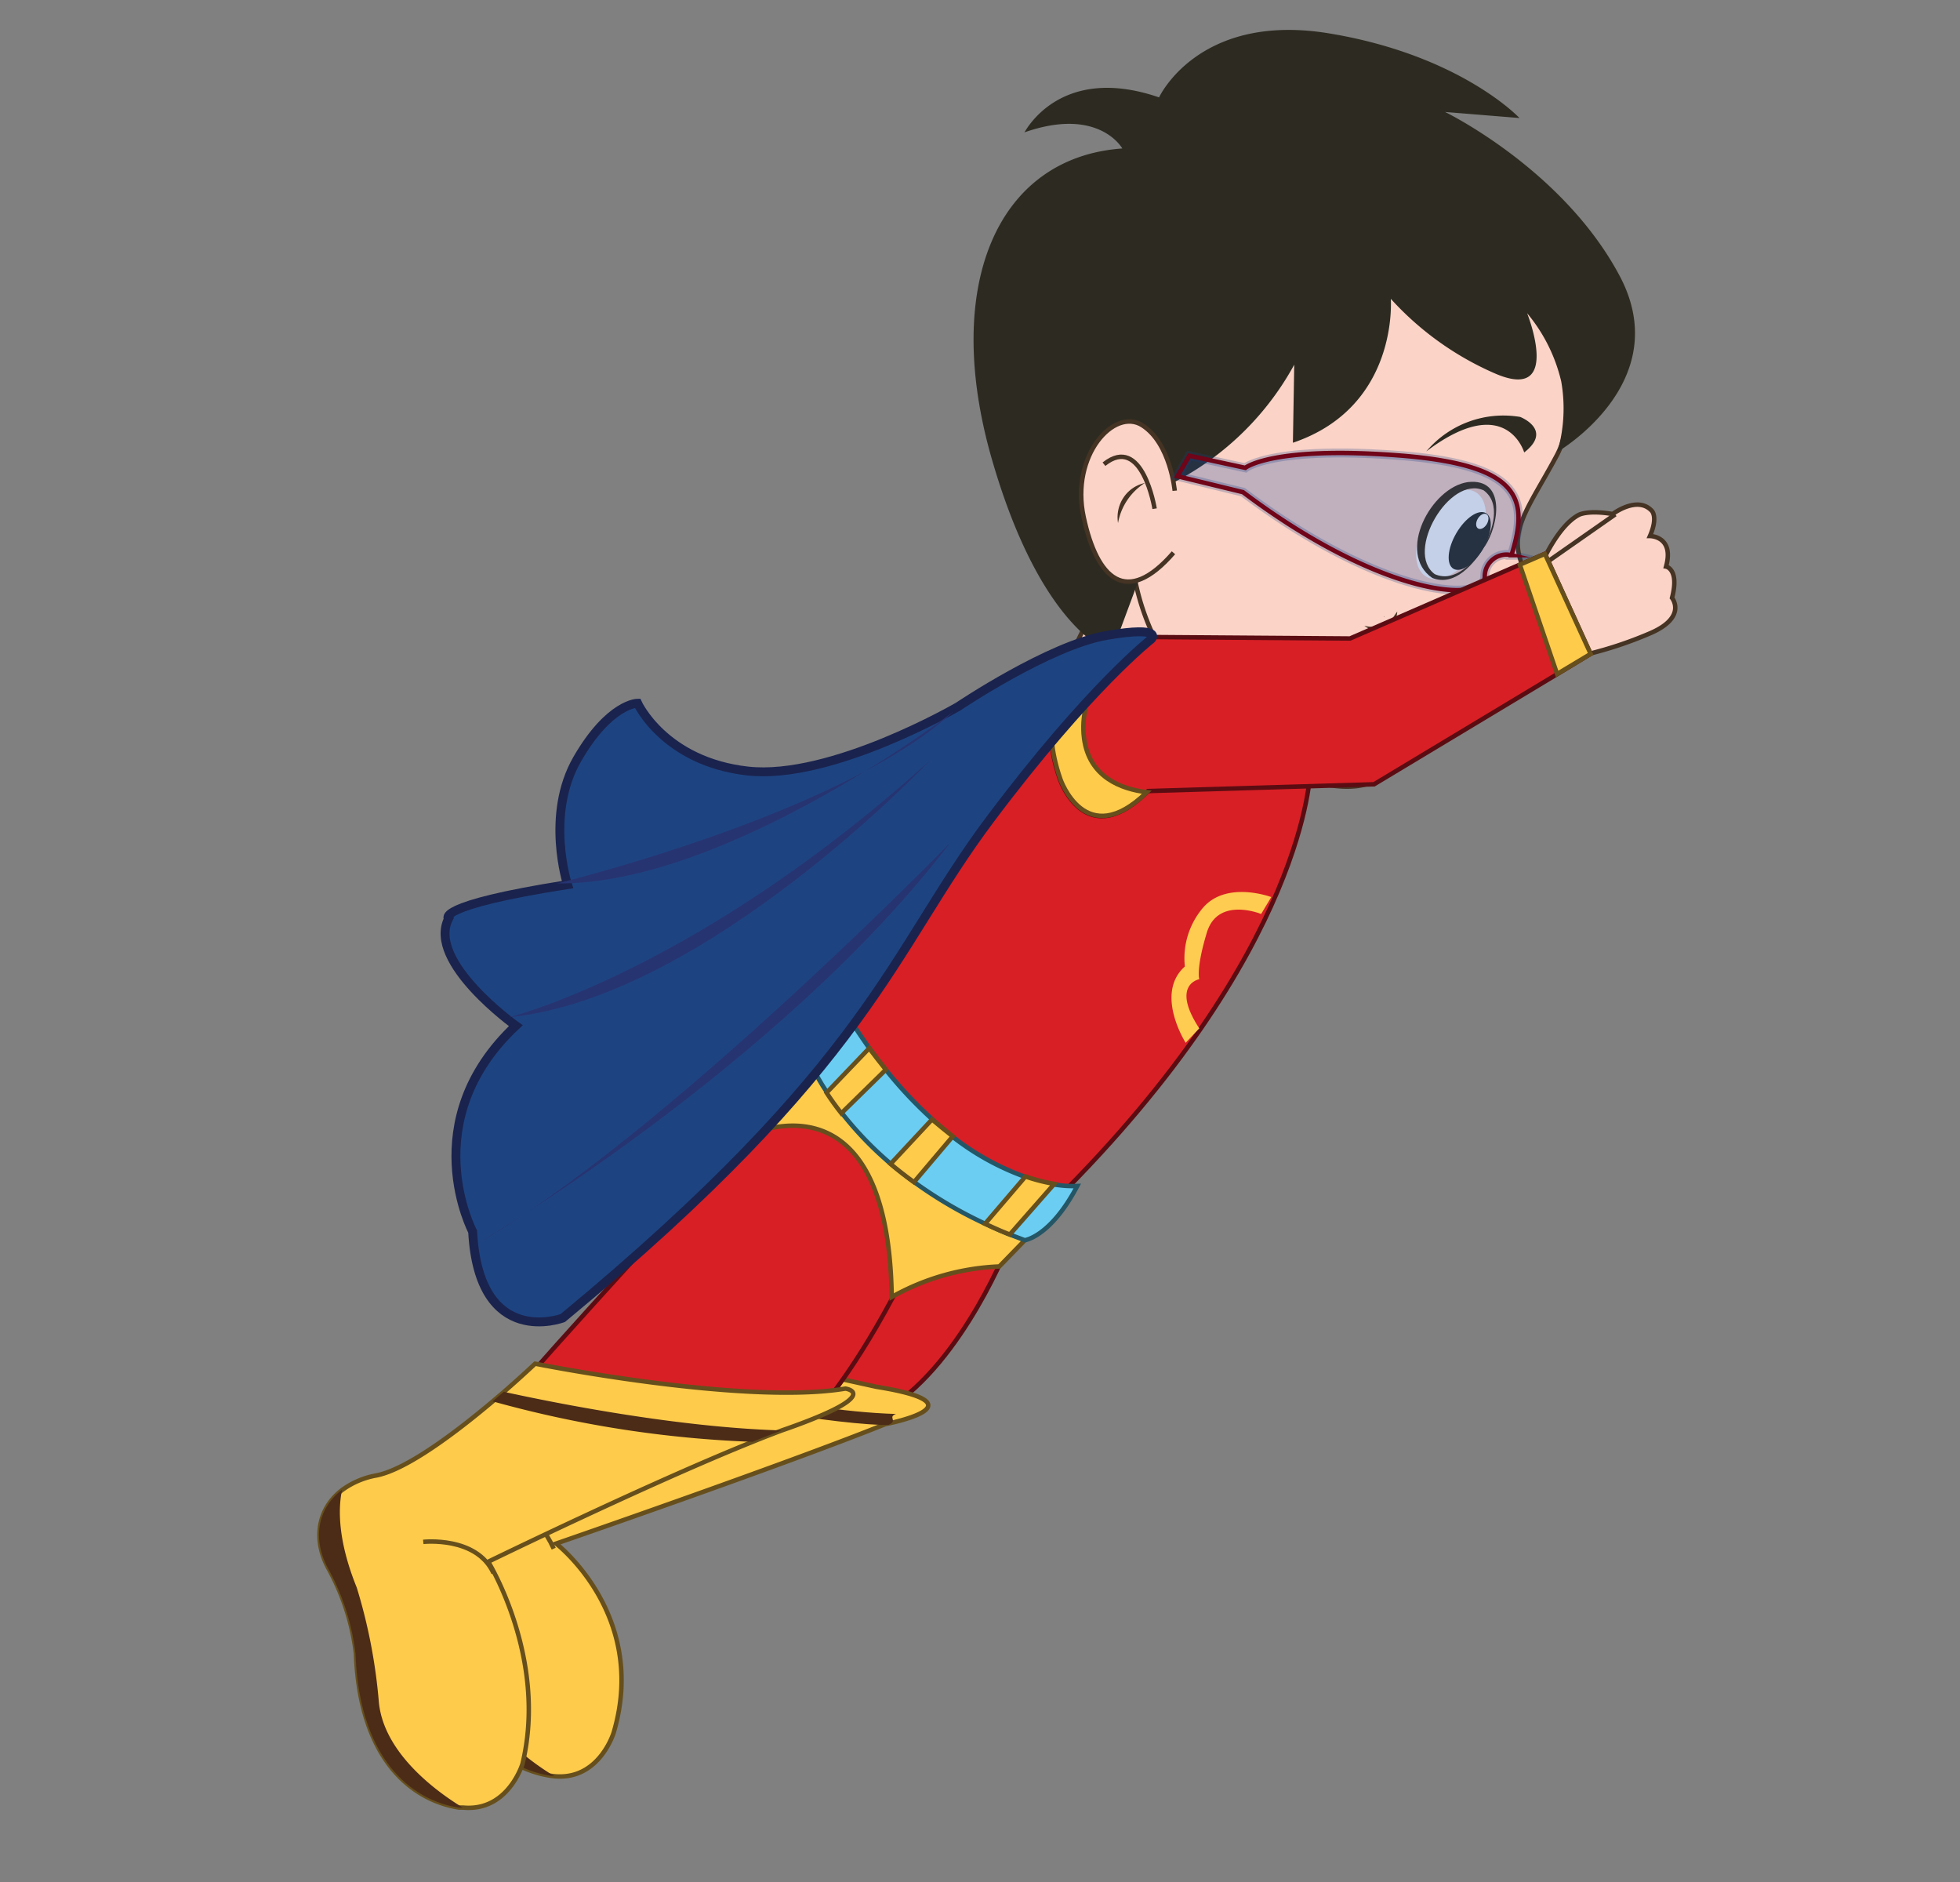 <svg id="Layer_1" data-name="Layer 1" xmlns="http://www.w3.org/2000/svg" width="220.24" height="211.43" viewBox="0 0 220.24 211.43">
  <rect x="0" y="0" width="220.24" height="211.43" fill="#808080" stroke="none"/>
  <defs>
    <style>
      .cls-1 {
        fill: #d81f25;
        stroke: #5b0c12;
      }

      .cls-1, .cls-11, .cls-12, .cls-13, .cls-15, .cls-16, .cls-3, .cls-4 {
        stroke-miterlimit: 10;
      }

      .cls-1, .cls-12, .cls-13, .cls-15, .cls-3 {
        stroke-width: 0.5px;
      }

      .cls-2 {
        fill: #fecc51;
      }

      .cls-3, .cls-8 {
        fill: #fbd3c7;
      }

      .cls-3 {
        stroke: #453323;
      }

      .cls-4 {
        fill: #f7edeb;
        stroke: #bf9b82;
      }

      .cls-5 {
        fill: #2d2b21;
      }

      .cls-6 {
        fill: #fff;
      }

      .cls-7 {
        fill: #3d2e17;
      }

      .cls-9 {
        fill: #453323;
      }

      .cls-10 {
        fill: #ef8d7d;
      }

      .cls-11 {
        fill: #1044a0;
        stroke: #143d84;
        opacity: 0.25;
      }

      .cls-12 {
        fill: none;
        stroke: #700418;
      }

      .cls-13 {
        fill: #fecb4b;
        stroke: #664f1c;
      }

      .cls-14 {
        fill: #4c2c17;
      }

      .cls-15 {
        fill: #6bcdf2;
        stroke: #245666;
      }

      .cls-16 {
        fill: #1d4481;
        stroke: #1a234e;
      }

      .cls-17 {
        fill: #273472;
      }
    </style>
  </defs>
  <path class="cls-1" d="M147.23,86.59s-.29,20.09-28.66,48.27c0,0-20-3.43-25.89-20.47l25.7-37.89Z"/>
  <path class="cls-2" d="M141.71,102.68s-4.86-2-6.1,2.09-.85,5.24-.85,5.24-3.24.57,0,5.52l-1.53,1.62s-3.52-5.52-.09-8.57a8.75,8.75,0,0,1,2.09-6.66c2.67-3,7.62-1.14,7.62-1.14Z"/>
  <g>
    <path class="cls-3" d="M140.06,81.46S133.25,80,129.13,84.7s-8.32-12.09-8.32-12.09l7.46-15.31,11.27,3Z"/>
    <g>
      <path class="cls-4" d="M155.81,70.86a13.93,13.93,0,0,0,7,5.9s.79.41,1.41-1.92S155.56,67.49,155.81,70.86Z"/>
      <path class="cls-3" d="M171.65,69.83c-2,.37-3-1.08-4.28,2.28-.45,1.19-.8,2-1.05,2.58a5.06,5.06,0,0,1-.67,1.2A15,15,0,0,1,156,70.28a2.44,2.44,0,0,0,.11.35c.08.2.18.48.33.82.78,1.87,2.65,5.5,5.94,7.35,0,0,1.14.8.42,1.46a3,3,0,0,1-1.5.59c-3.13.62-2.93,4.27-6.23,6.55s-10.26.35-15.33-3.6-11.55-11.14-12.54-21,9.91-30.05,9.91-30.05l8.69-5,8.34-.23,19,7.09s5.17,10.25,1.79,16.56-5.78,8.64-3.48,13.21S173.64,69.45,171.65,69.83Z"/>
      <path class="cls-5" d="M130.24,10.94s4.43-9.63,19.17-7.18,21.33,9.5,21.33,9.5l-8.36-.68S175.63,19,182,31s-7,19.77-7,19.77a17.52,17.52,0,0,0,.43-7.92,18.55,18.55,0,0,0-3.83-7.66s4,10-3.51,6.81a34.17,34.17,0,0,1-11.81-8.43s.94,12.13-11,16.17l.15-8.77A32.36,32.36,0,0,1,130.22,55l-1.52,8.15-3.77,10.16s-7.8-2.14-13.45-21.63.5-34,14.63-35c0,0-2.62-4.74-11-1.81C115.16,14.88,119,7.08,130.24,10.94Z"/>
      <g>
        <g>
          <ellipse class="cls-6" cx="163.97" cy="59.75" rx="5.53" ry="3.24" transform="matrix(0.5, -0.86, 0.86, 0.5, 29.67, 171.18)"/>
          <path class="cls-7" d="M166.81,61.4c-1.18,1.92-3.31,4.53-5.87,3.53-4.05-2.78-.16-10.18,4-10.77,4.34-.49,3.48,4.88,1.89,7.24Zm-.09,0c1-1.81,2-4.84,0-6.31-3.84-1.75-8.9,6.93-5.5,9.41,2.26,1,4.41-1.33,5.5-3.1Z"/>
        </g>
        <ellipse class="cls-5" cx="165.14" cy="60.76" rx="3.62" ry="1.74" transform="translate(29.37 172.7) rotate(-59.7)"/>
        <ellipse class="cls-6" cx="166.56" cy="58.57" rx="0.93" ry="0.59" transform="translate(31.96 172.83) rotate(-59.7)"/>
        <path class="cls-5" d="M171.27,50.83s-2-6.91-11-.12a11.34,11.34,0,0,1,10.55-3.87S174.55,48.28,171.27,50.83Z"/>
      </g>
      <g>
        <path class="cls-3" d="M132,55.13s-.48-5.34-3.64-7.35-8.09,3.36-6.59,10.32,4.8,10.09,10.09,4"/>
        <path class="cls-3" d="M129.74,57.15s-1.36-8.46-5.69-5"/>
        <g>
          <path class="cls-8" d="M128.62,54.24a4.19,4.19,0,0,0-3,4.52"/>
          <path class="cls-9" d="M128.63,54.27a6.73,6.73,0,0,0-3,4.49,4,4,0,0,1,.6-2.84,3.84,3.84,0,0,1,2.38-1.65Z"/>
        </g>
      </g>
      <g>
        <path class="cls-8" d="M157,68.68a2.88,2.88,0,0,1-3.66,1.6"/>
        <path class="cls-9" d="M157,68.69c0,1.79-2.37,2.69-3.69,1.61l0,0a3.52,3.52,0,0,0,2.13-.1c.93-.39,1.08-.85,1.54-1.46Z"/>
      </g>
      <path class="cls-10" d="M166.32,74.69a5.06,5.06,0,0,1-.67,1.2A15,15,0,0,1,156,70.28a2.44,2.44,0,0,0,.11.35,5.2,5.2,0,0,1-.24-.56,20.39,20.39,0,0,0,8.5,4.26c2.59.41,1.94.33,1.94.33Z"/>
      <path class="cls-10" d="M155.9,70.55s0,.18.09.49l-.17-.18Z"/>
      <path class="cls-10" d="M162.78,80.26a11.06,11.06,0,0,1-2.77-2A14.38,14.38,0,0,1,156,71l.43.41c.78,1.87,2.65,5.5,5.94,7.35C162.36,78.8,163.5,79.6,162.78,80.26Z"/>
    </g>
    <g>
      <path class="cls-11" d="M133.65,51.2l6.28,1.36s3-2.46,17.06-1.41,14.8,4.94,12.85,11.22a2.44,2.44,0,0,0-3,2.45c-.22,3.05-11.77,2.07-27.17-9.53L132.3,53.5Z"/>
      <path class="cls-12" d="M133.65,51.2l6.28,1.36s3-2.46,17.06-1.41,14.8,4.94,12.85,11.22a2.44,2.44,0,0,0-3,2.45c-.22,3.05-11.77,2.07-27.17-9.53L132.3,53.5Z"/>
    </g>
  </g>
  <g>
    <path class="cls-3" d="M173.22,63.36s1.81-4.28,4.19-5.52c0,0,1-.57,3.8-.09,0,0,2.76-2.1,4.38-.38,0,0,.76.66-.19,2.85,0,0,2.76,0,1.81,3.43,0,0,1.52.28.67,3.52,0,0,1.71,2.1-2.29,3.9a43.88,43.88,0,0,1-8.28,2.67l-4.57-10.09"/>
    <line class="cls-3" x1="173.93" y1="63.08" x2="181.5" y2="57.79"/>
  </g>
  <g>
    <path class="cls-1" d="M113.43,139.52s-5.14,13.33-13.52,18.66-16.37-5.52-16.37-5.52Z"/>
    <g>
      <g>
        <path class="cls-13" d="M98.49,155.8c12.47,2,1,4.19,1,4.19-11.62,4.66-37,13.42-37,13.42s10.38,8,6.47,21.23c0,0-1.61,5.38-6.66,4.91l-.47-.06c-5.43-.85-11.15-5.56-11.57-17.27a26.31,26.31,0,0,0-3-9.43c-1.9-3.37-1.31-6.89,1.49-9a9.3,9.3,0,0,1,3.8-1.6c3.45-.67,9.06-4.94,13.06-8.32l1.26-1.06c2.1-1.83,3.53-3.18,3.53-3.18Z"/>
        <path class="cls-14" d="M62.31,199.55l-.47-.06c-5.43-.85-11.15-5.56-11.57-17.27a26.31,26.31,0,0,0-3-9.43c-1.9-3.37-1.31-6.89,1.49-9-.43,2-.54,5.6,1.65,11a60.84,60.84,0,0,1,2.48,12.85C53.41,193.55,59.6,197.92,62.31,199.55Z"/>
        <path class="cls-14" d="M100.68,158.85c-1,.37.3.76-.86,1.23H99c-7-.27-21.92-2.91-33.34-6.18l1.26-1.06C72.7,154.11,88.94,158.51,100.68,158.85Z"/>
      </g>
      <path class="cls-13" d="M57.84,169.7s2.47.09,4.38,4.28"/>
    </g>
    <path class="cls-1" d="M89.16,121.91s-24,26.08-29.42,32.37,33.23,3,33.23,3,4.85-5.71,10.28-17.42l1.71-4.28"/>
    <g>
      <g>
        <path class="cls-13" d="M88.54,160.46l-.69.24h0c-1,.38-2.11.8-3.28,1.28h0c-11.62,4.66-29.71,13.47-29.71,13.47s6.71,10.86,3.85,22.71c0,0-1.62,5.38-6.66,4.91l-.47,0c-5.43-.86-11.15-5.57-11.58-17.28a26.18,26.18,0,0,0-3-9.43c-1.9-3.36-1.31-6.89,1.49-9a9.25,9.25,0,0,1,3.79-1.6c3.46-.67,9.07-4.94,13.07-8.31l1.26-1.07c2.1-1.83,3.52-3.18,3.52-3.18S83.54,157.9,95,156C95,156,99.39,156.61,88.54,160.46Z"/>
        <path class="cls-14" d="M52,203.07l-.47,0c-5.43-.86-11.15-5.57-11.58-17.28a26.18,26.18,0,0,0-3-9.43c-1.9-3.36-1.31-6.89,1.49-9-.43,2-.54,5.6,1.65,11a60.84,60.84,0,0,1,2.48,12.85C43.12,197.08,49.32,201.44,52,203.07Z"/>
        <path class="cls-14" d="M87.84,160.7c-1,.38-2.11.8-3.28,1.28h0a125.84,125.84,0,0,1-29.21-4.55l1.26-1.07C62.41,157.63,76.1,160.36,87.84,160.7Z"/>
      </g>
      <path class="cls-13" d="M47.56,173.22s6-.67,7.9,3.52"/>
    </g>
    <path class="cls-13" d="M92.2,118.39s-4,2-8.28,9.23c0,0,15.9-8,16.28,18.09a26.74,26.74,0,0,1,12.09-3.43l3.52-3.62Z"/>
    <g>
      <path class="cls-15" d="M121.05,133.24c-3,5.71-5.9,6.09-5.9,6.09l-1.63-.62c-1-.39-1.89-.79-2.78-1.21a47.64,47.64,0,0,1-8-4.69c-.94-.68-1.82-1.37-2.63-2.05a39,39,0,0,1-5.49-5.69c-.66-.84-1.2-1.6-1.66-2.31a22,22,0,0,1-2-3.61l4-5.52c.91,1.49,1.83,2.87,2.74,4.15.61.84,1.22,1.64,1.83,2.39a47.14,47.14,0,0,0,5.19,5.54c.79.72,1.57,1.36,2.33,2a29.36,29.36,0,0,0,8.22,4.53,19.94,19.94,0,0,0,3.19.83A12.33,12.33,0,0,0,121.05,133.24Z"/>
      <path class="cls-13" d="M99.54,120.17l-5,4.9c-.66-.84-1.2-1.6-1.66-2.31l4.79-5C98.32,118.62,98.93,119.42,99.54,120.17Z"/>
      <path class="cls-13" d="M107.06,127.66l-4.36,5.15c-.94-.68-1.82-1.37-2.63-2.05l4.66-5C105.52,126.43,106.3,127.07,107.06,127.66Z"/>
      <path class="cls-13" d="M118.47,133l-5,5.69c-1-.39-1.89-.79-2.78-1.21l4.54-5.31A19.94,19.94,0,0,0,118.47,133Z"/>
    </g>
  </g>
  <g>
    <path class="cls-1" d="M178.73,73.46,175,75.72l-20.6,12.39L129,88.87a.85.85,0,0,1-.17.16c-6.92,6.75-9.72-1.48-9.72-1.48-4.38-12.57,7-16,7-16H127l24.7.18,19.08-8.3,2.82-1.22Z"/>
    <polygon class="cls-13" points="178.74 73.46 174.97 75.72 170.78 63.44 173.6 62.22 178.74 73.46"/>
    <path class="cls-13" d="M128.87,89c-6.92,6.75-9.72-1.48-9.72-1.48-4.38-12.57,7-16,7-16H127c-2.36,2.22-5.82,6.43-5.19,11.41C122.37,87.31,126,88.66,128.87,89Z"/>
  </g>
  <g>
    <path class="cls-16" d="M129.38,71.79s-7,5.42-18.14,20.28-13.28,27.27-48,56c0,0-9.42,3.57-10.13-9.71,0,0-6.57-12.42,4.85-23.13,0,0-10-7.14-7.57-12,0,0-1.76-1.47,13.38-3.85,0,0-2.53-7.81,1.09-14.09S71.64,79,71.64,79s3,6.57,12.38,7.62,23.65-7.24,23.65-7.24,10.24-6.9,16.71-8S129.38,71.79,129.38,71.79Z"/>
    <path class="cls-17" d="M53.17,140s34.37-20.09,53.6-45.32C106.77,94.68,74.31,128,53.17,140Z"/>
    <path class="cls-17" d="M57.17,114.29s21.23-5.23,47.41-28.94C104.58,85.35,79.35,112.1,57.17,114.29Z"/>
    <path class="cls-17" d="M62.6,99.25s32.08-7.8,44.55-19.32C107.15,79.93,81.73,99.44,62.6,99.25Z"/>
  </g>
</svg>
